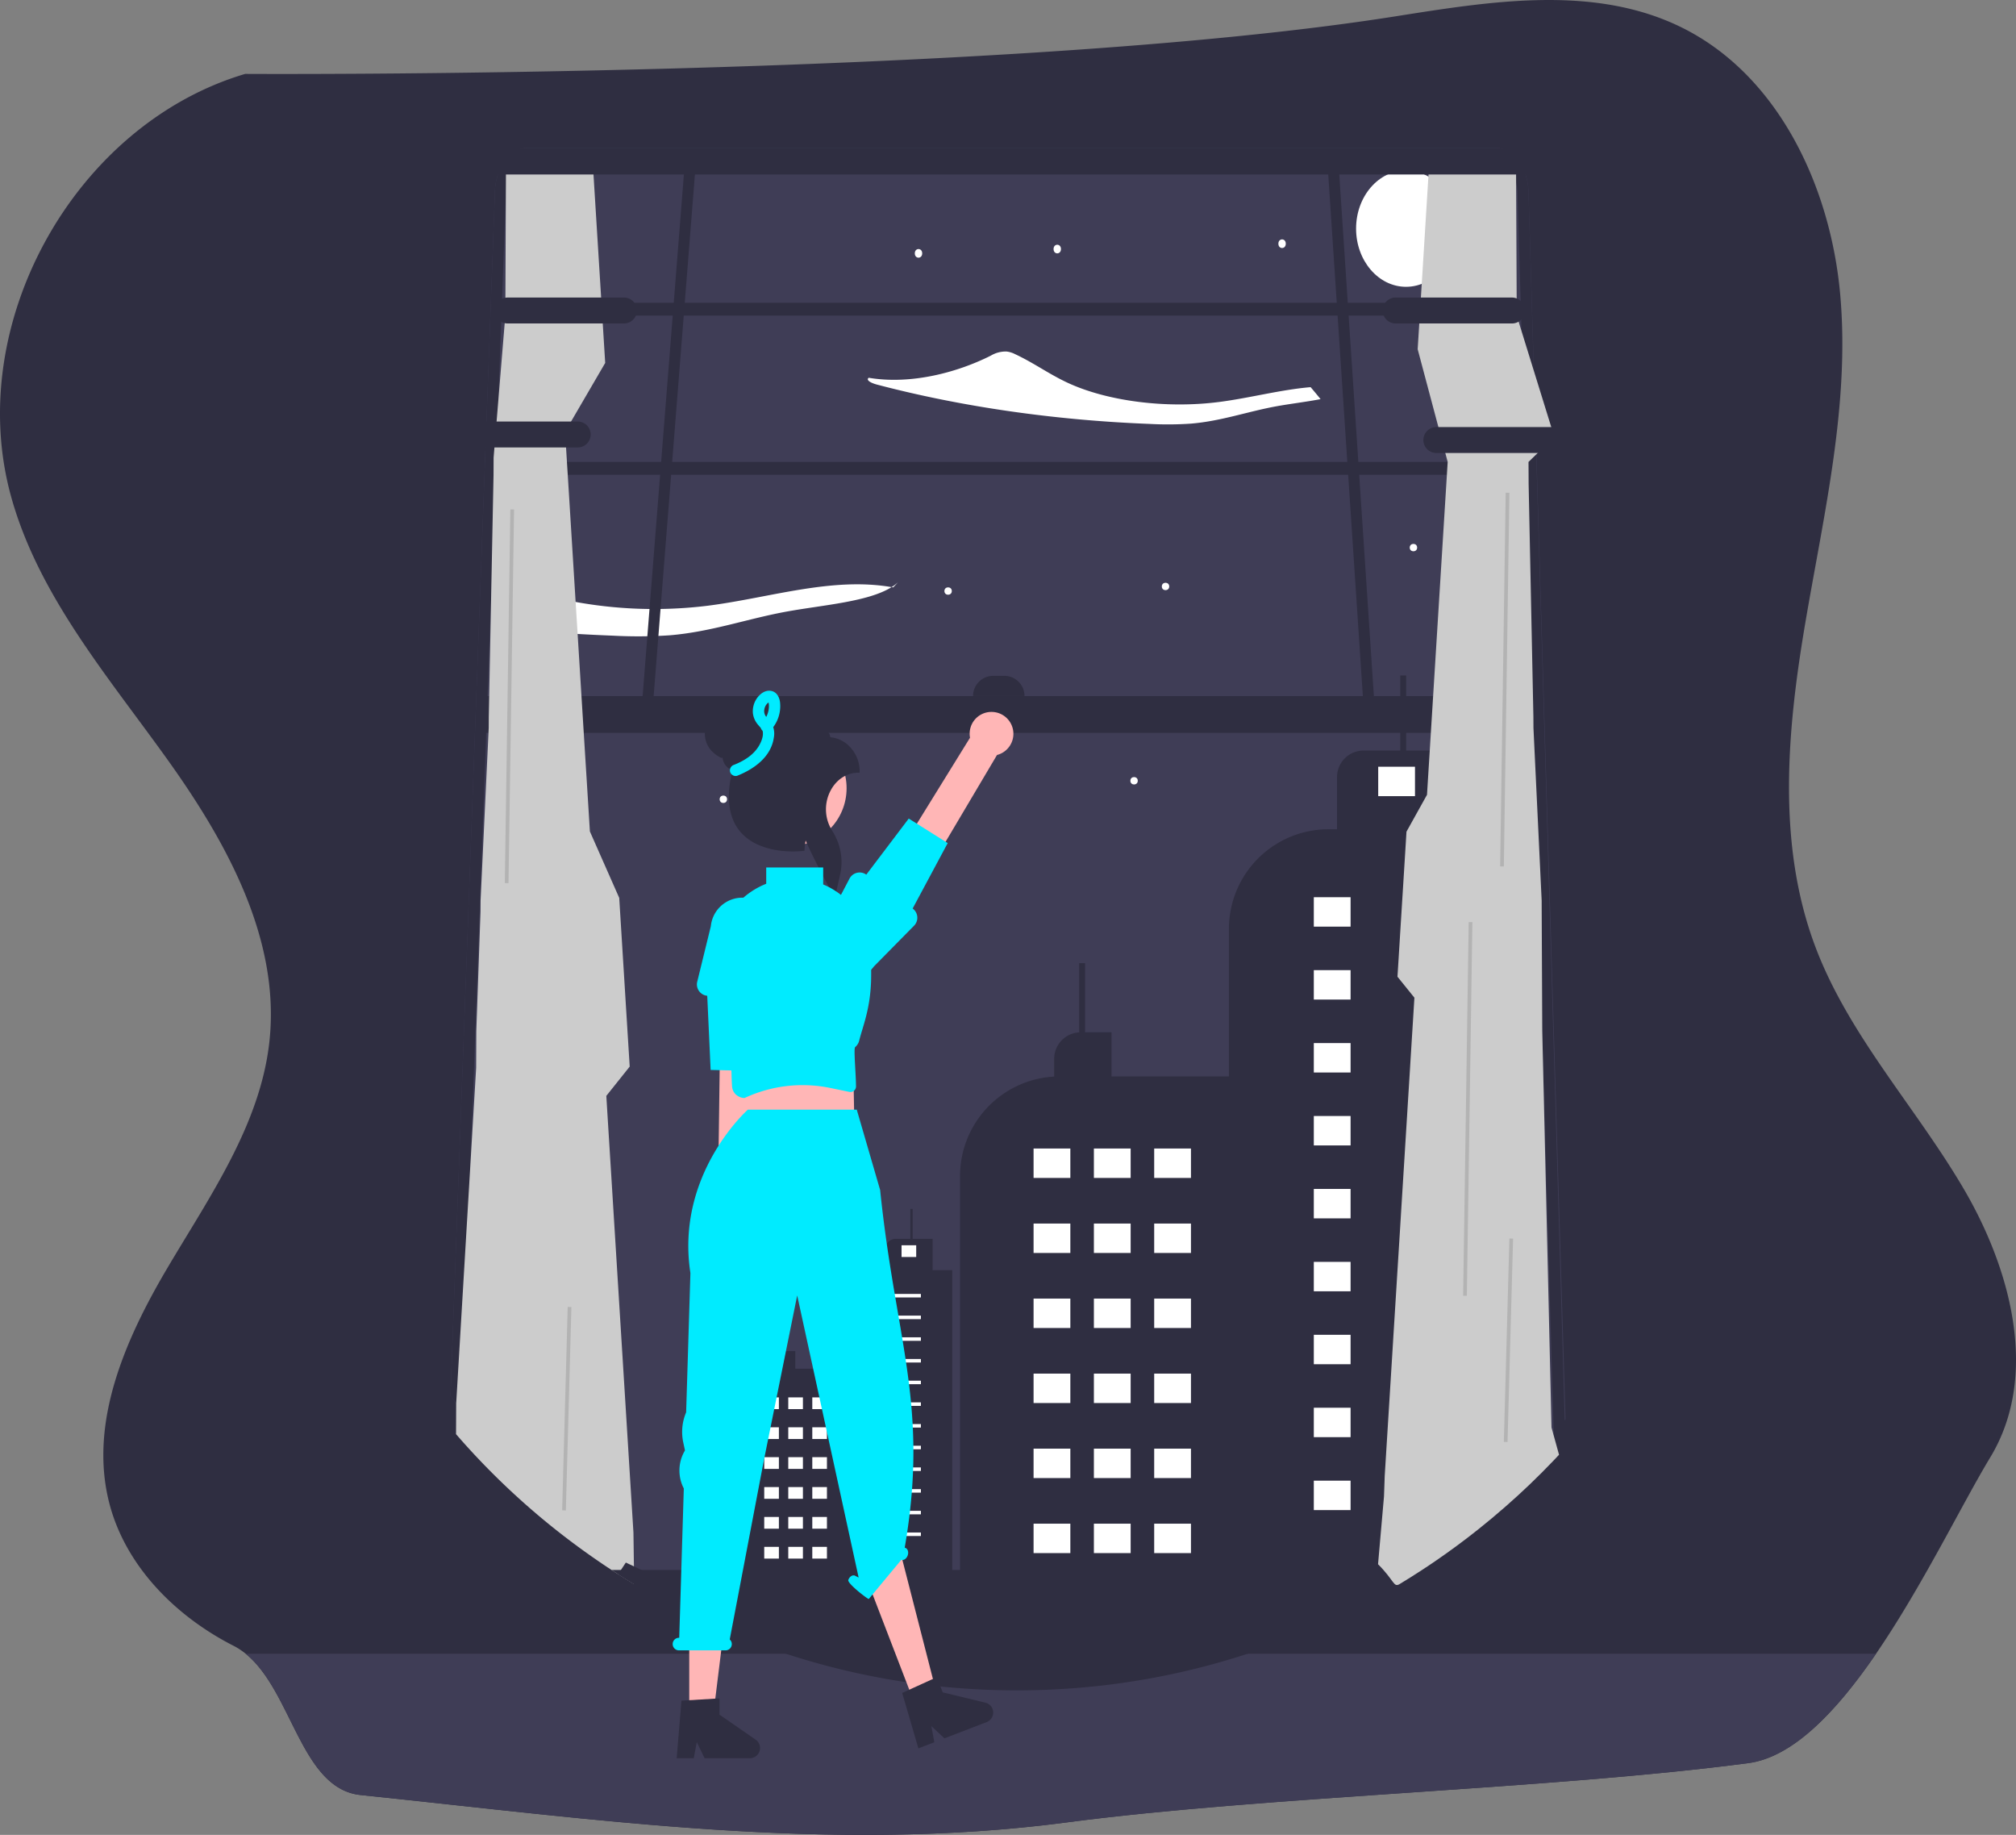 <svg xmlns="http://www.w3.org/2000/svg" data-name="Layer 1" width="884.77" height="805.082" viewBox="0 0 884.77 805.082" xmlns:xlink="http://www.w3.org/1999/xlink"><rect x="0" y="0" width="884.77" height="805.082" fill="#808080" stroke="none"/><path d="M1031.088,686.912c-12.31,20.33-29.78,56.46-50.12,86.15-17.11,24.97-36.25,45.39-56.08,48-86.95,11.46-212.05,14.54-299,26-103.66,13.66-206-1.23-310-12-26.22-2.72-29.95-45.37-50.46-62a30.034,30.034,0,0,0-5.35-3.5c-25.4-12.93-47.37-34.94-54.49-62.54-9.13-35.38,7.07-72.11,25.69-103.55,18.61-31.44,40.64-62.78,44.58-99.1,4.85-44.65-18.69-87.28-44.85-123.78-26.15-36.51-56.45-71.84-68.48-115.1-21-75.49,27.58-163.3,102.69-185.61,0,0,331.46,2.1,504.66-25.23,41.65-6.57,86.31-13.91,124.41,4.19,43.47,20.65,66.79,70.29,70.98,118.24,4.19,47.95-7.18,95.68-15.26,143.13-8.08,47.44-12.67,97.54,4.29,142.59,14.65,38.89,43.94,70.23,65.01,106.06C1040.378,604.692,1052.628,651.362,1031.088,686.912Z" transform="translate(-157.615 -47.459)" fill="#2f2e41"/><path d="M980.968,773.062c-17.11,24.97-36.25,45.39-56.08,48-86.95,11.46-212.05,14.54-299,26-103.66,13.66-206-1.23-310-12-26.22-2.72-29.95-45.37-50.46-62Z" transform="translate(-157.615 -47.459)" fill="#3f3d56"/><path d="M374.802,132.384,355.315,659.899v.009q.987,1.362,1.997,2.723c.365.501.739.993,1.121,1.494.56.766,1.137,1.522,1.721,2.279.008.009.008.019.016.028l.024.028v.009a348.415,348.415,0,0,0,58.891,60.729v.208l.227-.028c.268.227.536.435.804.653,1.941,1.551,3.897,3.083,5.87,4.577q1.449,1.106,2.907,2.184v.009c.008,0,.008,0,.016.009h.016l.016.019.049.028c.024.019.041.029.065.048.747.558,1.486,1.106,2.241,1.655.227.18.455.34.682.501.398.293.804.586,1.21.88.398.284.804.577,1.21.86,1.616,1.154,3.248,2.288,4.88,3.404.406.284.82.558,1.234.842.406.274.82.549,1.234.823v.028l.049.009.016.009.016.019h.008c1.137.757,2.265,1.513,3.41,2.251l.008.009c.918.596,1.835,1.182,2.761,1.768,2.192,1.39,4.401,2.761,6.617,4.095,1.543.936,3.094,1.844,4.652,2.742.942.549,1.892,1.088,2.842,1.626.788.445,1.583.889,2.371,1.324.219.123.43.246.65.359.357.199.723.397,1.08.586H741.479c.39-.208.779-.416,1.169-.634a.762.762,0,0,0,.211-.113c.008,0,.008-.009.016-.009.56-.303,1.121-.615,1.681-.927l.016-.009q4.299-2.397,8.525-4.946,9.585-5.759,18.829-12.265,4.957-3.489,9.808-7.187,1.51-1.149,3.02-2.326c.909-.709,1.811-1.418,2.712-2.137q4.774-3.801,9.427-7.802,4.811-4.128,9.484-8.463,6.09-5.645,11.936-11.612,10.9-11.092,20.908-23.3c.211-.255.422-.511.633-.775q2.448-2.993,4.831-6.061l-16.239-537.747a26.117,26.117,0,0,0-1.762-9.551c-2.468-6.241-7.283-10.487-12.813-10.487h-424.496c-5.602,0-10.466,4.35-12.902,10.723-.081.208-.154.416-.227.624A26.24,26.24,0,0,0,374.802,132.384Z" transform="translate(-157.615 -47.459)" fill="#3f3d56"/><ellipse cx="617.072" cy="100.31" rx="21.923" ry="25.532" fill="#fff"/><path d="M542.473,216.198c36.96,9.722,77.911,15.636,119.551,17.255a149.693,149.693,0,0,0,18.317-.125c13.399-1.127,24.877-5.338,37.659-7.64,6.145-1.103,12.99-1.91,19.177-3.102q-2.144-2.66-4.366-5.255c-13.34,1.127-26.888,4.816-40.388,6.531-22.949,2.918-48.662-.338-66.06-8.369-8.441-3.897-14.906-8.761-23.317-12.676a10.867,10.867,0,0,0-3.66-1.121,12.735,12.735,0,0,0-6.904,1.791c-14.111,7.124-34.599,12.913-53.615,9.728C537.449,214.323,540.142,215.587,542.473,216.198Z" transform="translate(-157.615 -47.459)" fill="#fff"/><path d="M549.628,305.186c-.238-.043-.476-.077-.714-.118a19.407,19.407,0,0,0,2.813-2.119Z" transform="translate(-157.615 -47.459)" fill="#fff"/><path d="M393.798,324.425q16.308,1.303,32.787,1.941a206.548,206.548,0,0,0,25.073-.17c18.342-1.551,34.053-7.308,51.551-10.458,16.036-2.882,35.523-4.271,45.705-10.669-26.315-4.555-53.581,4.717-80.716,8.168a192.738,192.738,0,0,1-65.776-3.248Q397.915,317.077,393.798,324.425Z" transform="translate(-157.615 -47.459)" fill="#fff"/><path d="M620.262,519.828v-7.778A11.648,11.648,0,0,1,631.236,500.427V470.052h2.582V500.392h11.62v19.366H700.308V742.468H578.948V563.49A43.73,43.73,0,0,1,620.262,519.828Z" transform="translate(-157.615 -47.459)" fill="#2f2e41"/><rect x="664.158" y="551.39" width="16.138" height="12.911" transform="translate(1186.84 1068.231) rotate(-180)" fill="#fff"/><rect x="637.691" y="551.39" width="16.138" height="12.911" transform="translate(1133.906 1068.231) rotate(-180)" fill="#fff"/><rect x="611.225" y="551.39" width="16.138" height="12.911" transform="translate(1080.972 1068.231) rotate(-180)" fill="#fff"/><rect x="664.158" y="584.312" width="16.138" height="12.911" transform="translate(1186.84 1134.076) rotate(-180)" fill="#fff"/><rect x="637.691" y="584.312" width="16.138" height="12.911" transform="translate(1133.906 1134.076) rotate(-180)" fill="#fff"/><rect x="611.225" y="584.312" width="16.138" height="12.911" transform="translate(1080.972 1134.076) rotate(-180)" fill="#fff"/><rect x="664.158" y="617.234" width="16.138" height="12.911" transform="translate(1186.84 1199.92) rotate(-180)" fill="#fff"/><rect x="637.691" y="617.234" width="16.138" height="12.911" transform="translate(1133.906 1199.92) rotate(-180)" fill="#fff"/><rect x="611.225" y="617.234" width="16.138" height="12.911" transform="translate(1080.972 1199.92) rotate(-180)" fill="#fff"/><rect x="664.158" y="650.157" width="16.138" height="12.911" transform="translate(1186.84 1265.765) rotate(-180)" fill="#fff"/><rect x="637.691" y="650.157" width="16.138" height="12.911" transform="translate(1133.906 1265.765) rotate(-180)" fill="#fff"/><rect x="611.225" y="650.157" width="16.138" height="12.911" transform="translate(1080.972 1265.765) rotate(-180)" fill="#fff"/><rect x="664.158" y="683.079" width="16.138" height="12.911" transform="translate(1186.84 1331.609) rotate(-180)" fill="#fff"/><rect x="637.691" y="683.079" width="16.138" height="12.911" transform="translate(1133.906 1331.609) rotate(-180)" fill="#fff"/><rect x="611.225" y="683.079" width="16.138" height="12.911" transform="translate(1080.972 1331.609) rotate(-180)" fill="#fff"/><rect x="664.158" y="716.001" width="16.138" height="12.911" transform="translate(1186.84 1397.454) rotate(-180)" fill="#fff"/><rect x="637.691" y="716.001" width="16.138" height="12.911" transform="translate(1133.906 1397.454) rotate(-180)" fill="#fff"/><rect x="611.225" y="716.001" width="16.138" height="12.911" transform="translate(1080.972 1397.454) rotate(-180)" fill="#fff"/><path d="M696.959,455.035V742.465h74.967q4.957-2.996,9.808-6.171,1.51-.987,3.02-1.997c.909-.609,1.811-1.218,2.712-1.835q4.774-3.264,9.427-6.699,4.811-3.544,9.484-7.267,6.09-4.847,11.936-9.971V411.303H796.691v-34.532H774.744V343.846h-2.582v32.925h-16.101a11.66,11.66,0,0,0-11.66,11.66V411.303h-3.711a43.75,43.75,0,0,0-41.937,31.292,45.157,45.157,0,0,0-1.137,4.839A44.235,44.235,0,0,0,696.959,455.035Z" transform="translate(-157.615 -47.459)" fill="#2f2e41"/><rect x="762.478" y="383.873" width="16.138" height="12.911" transform="translate(1383.479 733.199) rotate(-180)" fill="#fff"/><path d="M374.801,132.382,355.314,659.898v.008q.987,1.364,1.997,2.728c.162.228.333.447.503.674.203.268.406.544.617.82.56.763,1.137,1.518,1.721,2.273L379.64,132.382c0-.252.008-.495.016-.747.227-5.675,3.029-10.401,6.828-12.025a7.211,7.211,0,0,1,2.891-.609H813.872c4.157,0,7.714,3.597,9.11,8.647a.237.237,0,0,1,.016.073,17.565,17.565,0,0,1,.617,4.661l16.239,555.472c.666-.698,1.323-1.397,1.981-2.103.958-1.023,1.908-2.062,2.85-3.102l-16.239-550.267a26.122,26.122,0,0,0-1.762-9.549c-2.468-6.244-7.283-10.49-12.813-10.49H389.376c-5.602,0-10.466,4.352-12.902,10.726-.081.211-.154.414-.227.625A26.238,26.238,0,0,0,374.801,132.382Zm79.831,620.615c1.543.804,3.094,1.583,4.652,2.355.942.471,1.892.934,2.842,1.397.788.382,1.583.763,2.371,1.137.219.106.43.211.65.309.357.17.723.341,1.08.503H741.478c.39-.179.779-.357,1.169-.544a.816.816,0,0,0,.211-.098c.008,0,.008-.008.016-.008.56-.26,1.121-.528,1.681-.796l.016-.008q4.299-2.058,8.525-4.246Z" transform="translate(-157.615 -47.459)" fill="#2f2e41"/><rect x="219.608" y="132.85" width="448.808" height="5.635" fill="#2f2e41"/><rect x="213.427" y="202.678" width="459.564" height="5.635" fill="#2f2e41"/><polygon points="598.56 312.025 603.399 312.025 587.16 67.414 582.321 67.414 598.56 312.025" fill="#2f2e41"/><polygon points="281.377 313.649 286.216 313.649 305.703 67.414 300.864 67.414 281.377 313.649" fill="#2f2e41"/><rect x="368.606" y="352.888" width="461.188" height="16.128" transform="translate(1040.785 674.445) rotate(-180)" fill="#2f2e41"/><path d="M584.659,343.99h22.579a0,0,0,0,1,0,0v0a8.87,8.87,0,0,1-8.87,8.87H593.53a8.87,8.87,0,0,1-8.87-8.87v0A0,0,0,0,1,584.659,343.99Z" transform="translate(1034.283 649.391) rotate(-180)" fill="#2f2e41"/><path d="M357.758,676.722c.219.26.447.511.674.771.56.658,1.137,1.307,1.721,1.957.008.008.008.016.016.024l.024.024v.008a326.223,326.223,0,0,0,58.891,52.143,2.231,2.231,0,0,0,.227.154c.268.195.536.373.804.56,1.941,1.332,3.897,2.647,5.87,3.93.966.633,1.932,1.258,2.907,1.876v.008c.008,0,.008,0,.016.008h.016l.016.016.049.024c.024.016.041.024.065.041.747.479,1.486.95,2.241,1.421.227.154.455.292.682.43.398.252.804.503,1.21.755.398.244.804.495,1.21.739.512.309,1.023.625,1.535.926l-.032-2.679-.049-3.564-.235-16.385-.812-13.089-4.815-77.468-.763-12.261-.17-2.761-2.168-34.857-.739-11.968-1.681-26.957-.755-12.261,10.261-12.846-.032-.463-.065-1.104-.041-.674v-.008l-.861-13.754-.032-.585-.609-9.727v-.016l-.869-14.095-.552-8.85-.617-9.938-.495-7.965-.114-1.827-.3-4.839-.016-.195-12.867-29.123-.487-7.851v-.008l-.512-8.233-.349-5.635-.723-11.513-.763-12.244-.3-4.839-1.064-17.181v-.008l-.593-9.565-.593-9.581-.877-14.014-.576-9.337-.349-5.635-2.533-40.857-.114-1.77-.244-3.865-.82-13.219,17.611-30.221-1.291-20.754-.349-5.635-3.702-59.532-.114-1.778-.203-3.329c-15.898-1.746-28.865-.463-37.902,7.754l-.252,56.885-.024,5.635-5.14,62.285-.008,1.908-.024,5.635-2.087,106.179-.024,4.839-3.573,75.804-.024,4.839-1.851,52.419-.073,16.125-8.761,147.328Z" transform="translate(-157.615 -47.459)" fill="#ccc"/><path d="M425.986,736.294c.966.633,1.932,1.258,2.907,1.876v.008c.008,0,.008,0,.016.008h.016l.016.016.049.024c.024.016.041.024.065.041.747.479,1.486.95,2.241,1.421.227.154.455.292.682.43.398.252.804.503,1.21.755.398.244.804.495,1.21.739.512.309,1.023.625,1.535.926q1.669,1.011,3.345,1.997c.406.244.82.479,1.234.723.406.235.82.471,1.234.706v.024l.049.008.016.008.016.016h.008c1.137.649,2.265,1.299,3.41,1.932l.008.008c.918.512,1.835,1.015,2.761,1.518q3.288,1.79,6.617,3.516c1.543.804,3.094,1.583,4.652,2.355.942.471,1.892.934,2.842,1.397.788.382,1.583.763,2.371,1.137.219.106.43.211.65.309.357.17.723.341,1.08.503.3.138.593.276.893.414.715.341,1.437.666,2.152.991.804.366,1.6.723,2.403,1.08,3.02,1.348,6.073,2.647,9.134,3.897A318.37,318.37,0,0,0,514.286,776.657c.528.154,1.064.308,1.6.455q7.295,2.046,14.696,3.743,12.922,2.972,26.08,4.88c.016,0,.041.008.057.008,1.047.154,2.103.301,3.15.447.089.016.187.033.284.041.008.008.016.008.033,0h.008c1.161.154,2.322.308,3.491.455.081.016.162.024.244.032,1.088.13,2.184.26,3.28.382,1.177.13,2.355.252,3.54.373h.008c1.803.179,3.605.349,5.408.495.032,0,.065.008.097.008.715.065,1.429.114,2.144.17h.008q12.606.999,25.447.991,13.945,0,27.606-1.161c.033,0,.065-.008.097-.008q2.911-.244,5.814-.536c.511-.049,1.015-.106,1.526-.154.098-.008.195-.016.292-.033.154-.016.309-.033.471-.049.081-.008.171-.016.252-.033.674-.073,1.348-.146,2.03-.227.755-.089,1.518-.179,2.273-.276.755-.089,1.518-.187,2.273-.292.162-.016.333-.033.495-.065.552-.065,1.104-.138,1.648-.219.268-.033.528-.073.788-.114.528-.073,1.047-.146,1.575-.227.016,0,.041-.008.057-.008a320.842,320.842,0,0,0,48.952-11.034h.008c.869-.268,1.738-.544,2.606-.82q.39-.11.779-.244,3.386-1.084,6.731-2.241,4.616-1.583,9.167-3.313c.828-.317,1.648-.633,2.476-.95,1.648-.65,3.288-1.299,4.92-1.965q4.177-1.705,8.298-3.516h.008v-.008c2.168-.958,4.328-1.933,6.471-2.947.39-.179.779-.357,1.169-.544a.816.816,0,0,0,.211-.098c.008,0,.008-.008.016-.008.56-.26,1.121-.528,1.681-.796l.016-.008q4.299-2.058,8.525-4.246,5.237-2.704,10.385-5.602,4.263-2.399,8.444-4.929,4.957-2.996,9.808-6.171Z" transform="translate(-157.615 -47.459)" fill="#2f2e41"/><ellipse cx="562.672" cy="106.93" rx="1.624" ry="1.891" fill="#fff"/><ellipse cx="464.005" cy="109.275" rx="1.624" ry="1.891" fill="#fff"/><ellipse cx="403.109" cy="111.166" rx="1.624" ry="1.891" fill="#fff"/><circle cx="317.462" cy="350.693" r="1.624" fill="#fff"/><circle cx="416.1" cy="259.333" r="1.624" fill="#fff"/><circle cx="497.716" cy="342.574" r="1.624" fill="#fff"/><circle cx="511.519" cy="257.319" r="1.624" fill="#fff"/><circle cx="620.32" cy="240.268" r="1.624" fill="#fff"/><rect x="361.719" y="664.747" width="89.285" height="1.624" transform="translate(-427.651 1006.152) rotate(-88.437)" fill="#b3b3b3"/><rect x="299.206" y="352.145" width="163.97" height="1.624" transform="translate(-135.005 681.404) rotate(-89.149)" fill="#b3b3b3"/><path d="M445.247,747.957l3.824-6.967-1.884-.885-1.502-.714-6.552-3.094-3.938-1.859-1.624-.771-1.291-.609-2.144,3.24-1.08,1.632-.162.244v.008a.558.558,0,0,1,.097.049c.024.016.041.025.065.041.747.479,1.486.95,2.241,1.421.227.154.455.292.682.43.398.252.804.503,1.21.755.398.243.804.495,1.21.739,1.616.991,3.248,1.965,4.88,2.923.406.244.82.479,1.234.723.406.235.82.471,1.234.706v.024l.049.008.016.008.016.016h.008C442.973,746.674,444.102,747.324,445.247,747.957Z" transform="translate(-157.615 -47.459)" fill="#2f2e41"/><path d="M374.696,183.697a5.69,5.69,0,0,1,5.684-5.684h51.153a5.684,5.684,0,0,1,0,11.367H380.379A5.69,5.69,0,0,1,374.696,183.697Z" transform="translate(-157.615 -47.459)" fill="#2f2e41"/><path d="M354.397,238.098a5.69,5.69,0,0,1,5.684-5.684H411.233a5.684,5.684,0,0,1,0,11.367H360.08A5.69,5.69,0,0,1,354.397,238.098Z" transform="translate(-157.615 -47.459)" fill="#2f2e41"/><path d="M496.62,648.013v-3.099a4.641,4.641,0,0,1,4.372-4.631V628.181h1.029v12.088h4.63v7.716h21.862V736.719h-48.353V665.409A17.423,17.423,0,0,1,496.62,648.013Z" transform="translate(-157.615 -47.459)" fill="#2f2e41"/><rect x="514.109" y="660.588" width="6.43" height="5.144" transform="translate(877.033 1278.861) rotate(-180)" fill="#fff"/><rect x="503.564" y="660.588" width="6.43" height="5.144" transform="translate(855.943 1278.861) rotate(-180)" fill="#fff"/><rect x="493.019" y="660.588" width="6.43" height="5.144" transform="translate(834.853 1278.861) rotate(-180)" fill="#fff"/><rect x="514.109" y="673.705" width="6.43" height="5.144" transform="translate(877.033 1305.096) rotate(-180)" fill="#fff"/><rect x="503.564" y="673.705" width="6.43" height="5.144" transform="translate(855.943 1305.096) rotate(-180)" fill="#fff"/><rect x="493.019" y="673.705" width="6.43" height="5.144" transform="translate(834.853 1305.096) rotate(-180)" fill="#fff"/><rect x="514.109" y="686.823" width="6.43" height="5.144" transform="translate(877.033 1331.33) rotate(-180)" fill="#fff"/><rect x="503.564" y="686.823" width="6.43" height="5.144" transform="translate(855.943 1331.33) rotate(-180)" fill="#fff"/><rect x="493.019" y="686.823" width="6.43" height="5.144" transform="translate(834.853 1331.33) rotate(-180)" fill="#fff"/><rect x="514.109" y="699.94" width="6.43" height="5.144" transform="translate(877.033 1357.564) rotate(-180)" fill="#fff"/><rect x="503.564" y="699.94" width="6.43" height="5.144" transform="translate(855.943 1357.564) rotate(-180)" fill="#fff"/><rect x="493.019" y="699.94" width="6.43" height="5.144" transform="translate(834.853 1357.564) rotate(-180)" fill="#fff"/><rect x="514.109" y="713.057" width="6.43" height="5.144" transform="translate(877.033 1383.798) rotate(-180)" fill="#fff"/><rect x="503.564" y="713.057" width="6.43" height="5.144" transform="translate(855.943 1383.798) rotate(-180)" fill="#fff"/><rect x="493.019" y="713.057" width="6.43" height="5.144" transform="translate(834.853 1383.798) rotate(-180)" fill="#fff"/><rect x="514.109" y="726.174" width="6.43" height="5.144" transform="translate(877.033 1410.033) rotate(-180)" fill="#fff"/><rect x="503.564" y="726.174" width="6.43" height="5.144" transform="translate(855.943 1410.033) rotate(-180)" fill="#fff"/><rect x="493.019" y="726.174" width="6.43" height="5.144" transform="translate(834.853 1410.033) rotate(-180)" fill="#fff"/><path d="M544.6,604.776h1.48v-9.115a4.645,4.645,0,0,1,4.645-4.645h6.415V577.899h1.029v13.117H566.914v13.76h8.616V736.719h-48.353V622.2A17.424,17.424,0,0,1,544.6,604.776Z" transform="translate(-157.615 -47.459)" fill="#2f2e41"/><rect x="540.937" y="615.193" width="20.833" height="1.543" transform="translate(945.092 1184.47) rotate(-180)" fill="#fff"/><rect x="540.937" y="624.709" width="20.833" height="1.543" transform="translate(945.092 1203.502) rotate(-180)" fill="#fff"/><rect x="540.937" y="634.225" width="20.833" height="1.543" transform="translate(945.092 1222.535) rotate(-180)" fill="#fff"/><rect x="540.937" y="643.742" width="20.833" height="1.543" transform="translate(945.092 1241.568) rotate(-180)" fill="#fff"/><rect x="540.937" y="653.258" width="20.833" height="1.543" transform="translate(945.092 1260.6) rotate(-180)" fill="#fff"/><rect x="540.937" y="662.774" width="20.833" height="1.543" transform="translate(945.092 1279.633) rotate(-180)" fill="#fff"/><rect x="540.937" y="672.291" width="20.833" height="1.543" transform="translate(945.092 1298.666) rotate(-180)" fill="#fff"/><rect x="540.937" y="681.807" width="20.833" height="1.543" transform="translate(945.092 1317.698) rotate(-180)" fill="#fff"/><rect x="540.937" y="691.324" width="20.833" height="1.543" transform="translate(945.092 1336.731) rotate(-180)" fill="#fff"/><rect x="540.937" y="700.84" width="20.833" height="1.543" transform="translate(945.092 1355.764) rotate(-180)" fill="#fff"/><rect x="540.937" y="710.356" width="20.833" height="1.543" transform="translate(945.092 1374.796) rotate(-180)" fill="#fff"/><rect x="540.937" y="719.873" width="20.833" height="1.543" transform="translate(945.092 1393.829) rotate(-180)" fill="#fff"/><rect x="553.282" y="593.845" width="6.43" height="5.144" transform="translate(955.38 1145.376) rotate(-180)" fill="#fff"/><polygon points="374.181 452.355 374.917 491.052 328.139 491.052 328.136 454.737 374.181 452.355" fill="#ffb6b6"/><circle cx="346.038" cy="345.852" r="25.51" fill="#ffb6b6"/><path d="M592.62,359.829a9.547,9.547,0,0,0-9.287,11.316l-36.901,59.674,13.879,6.737,34.864-58.835a9.599,9.599,0,0,0-2.555-18.891Z" transform="translate(-157.615 -47.459)" fill="#ffb6b6"/><path d="M530.451,432.951l-6.177,11.77-3.3,6.293-2.156,4.102a13.724,13.724,0,0,0-2.307,5.032A13.855,13.855,0,0,0,541.145,471.521l17.637-17.903a4.998,4.998,0,0,0-.627-7.528l15.383-28.711L556.438,406.619l-18.627,24.605a5.008,5.008,0,0,0-7.36,1.726Z" transform="translate(-157.615 -47.459)" fill="#00ebff"/><path d="M474.646,574.537a9.547,9.547,0,0,1-1.758-14.533l.919-70.155,15.326,1.771-2.186,68.354a9.599,9.599,0,0,1-12.301,14.564Z" transform="translate(-157.615 -47.459)" fill="#ffb6b6"/><polygon points="302.488 753.347 312.933 753.347 317.904 713.058 302.488 713.058 302.488 753.347" fill="#ffb6b6"/><path d="M456.695,793.652l16.687-.996v7.15l15.865,10.957a4.466,4.466,0,0,1-2.538,8.141h-19.867l-3.424-7.072-1.337,7.072h-7.491Z" transform="translate(-157.615 -47.459)" fill="#2f2e41"/><polygon points="401.696 748.258 411.445 744.507 394.995 680.394 378.253 687.323 401.696 748.258" fill="#ffb6b6"/><path d="M553.561,790.264l15.217-6.921,2.567,6.673L590.087,794.545a4.466,4.466,0,0,1,.555,8.509l-18.542,7.134-5.735-5.371,1.291,7.081-6.991,2.69Z" transform="translate(-157.615 -47.459)" fill="#2f2e41"/><path d="M455.597,766.063h.114l2.009-65.508a17.129,17.129,0,0,1,.225-16.187l.288-.521-.746-3.457A22.018,22.018,0,0,1,458.744,667.14l1.874-61.107c-6.695-43.39,25.212-71.687,25.212-71.687H533.627l10.261,35.256c6.784,66.092,21.553,94.496,10.788,156.893l.293.148c1.057.365,1.51,1.829,1.013,3.27s-1.757,2.314-2.814,1.949L538.888,749.062c-1.057-.365-9.472-6.907-8.974-8.348.497-1.441,1.757-2.314,2.814-1.949l1.716.868L507.484,615.858,492.838,688.311,477.879,766.792a2.752,2.752,0,0,1-1.856,4.792h-20.426a2.76,2.76,0,0,1,0-5.521Z" transform="translate(-157.615 -47.459)" fill="#00ebff"/><path d="M468.799,375.527a11.327,11.327,0,0,0,.723.954,14.141,14.141,0,0,0,4.702,3.542l.507-.136a6.594,6.594,0,0,0,2.819,4.801,4.661,4.661,0,0,0,1.536.592c-2.011,8.099-2.114,14.915-.31,20.378a19.637,19.637,0,0,0,1.099,2.706,19.319,19.319,0,0,0,2.372,3.711c.16.197.324.39.493.582a19.402,19.402,0,0,0,2.189,2.123,23.139,23.139,0,0,0,5.543,3.401,35.167,35.167,0,0,0,11.067,2.682h.005a43.698,43.698,0,0,0,8.643-.066l.498-.066.005-.113.019-.385c.005-.094.009-.193.019-.287.033-.629.094-1.259.179-1.879.075-.611.174-1.217.291-1.813.381.911.893,2.048,1.494,3.331.653,1.39,1.414,2.955,2.222,4.575.427.855.869,1.729,1.315,2.607,1.104,2.17,2.231,4.345,3.26,6.295.738,1.39,1.419,2.663,2.006,3.73.888,1.635,1.55,2.79,1.813,3.166l.77,1.104.521-2.283.564-2.462.813-3.575.343-1.499c.042-.197.085-.39.127-.587a24.417,24.417,0,0,0,.484-4.397c.019-.573.009-1.146-.023-1.719a25.172,25.172,0,0,0-1.146-6.36,24.406,24.406,0,0,0-1.353-3.401c-.183-.395-.381-.789-.592-1.174-.282-.517-.582-1.029-.897-1.531-.028-.042-.052-.085-.08-.127a17.655,17.655,0,0,1-1.743-3.584,17.005,17.005,0,0,1-.714-2.706,17.597,17.597,0,0,1,1.917-11.608,15.729,15.729,0,0,1,2.875-3.782,13.513,13.513,0,0,1,1.583-1.315,12.959,12.959,0,0,1,2.767-1.527,12.623,12.623,0,0,1,4.768-.93h.597v-.597a15.365,15.365,0,0,0-3.157-9.419c-.249-.329-.517-.648-.794-.954a13.373,13.373,0,0,0-8.925-4.58c-.226-1.78-1.489-3.382-3.688-4.651a17.167,17.167,0,0,0-4.124-1.635,28.345,28.345,0,0,0-13.684,0,23.754,23.754,0,0,0-5.275,1.987,7.291,7.291,0,0,0-.517-1.987,7.502,7.502,0,0,0-2.321-3.053,6.065,6.065,0,0,0-1.654-.911,7.177,7.177,0,0,0-3.922-.225c-6.769-5.242-13.364-3.293-16.991,1.137a12.5,12.5,0,0,0-1.865,3.053A11.181,11.181,0,0,0,468.799,375.527Z" transform="translate(-157.615 -47.459)" fill="#2f2e41"/><path d="M498.527,481.471l-.721-13.273-.388-7.095-.248-4.628a13.724,13.724,0,0,0-.596-5.504,13.855,13.855,0,0,0-26.984,2.847l-5.981,24.409a4.999,4.999,0,0,0,4.394,6.145l1.489,32.538,20.199.486,3.4-30.673a5.008,5.008,0,0,0,5.437-5.252Z" transform="translate(-157.615 -47.459)" fill="#00ebff"/><path d="M539.214,462.527c-.035-.364-.087-.745-.156-1.109a32.942,32.942,0,0,0-12.595-21.483,33.678,33.678,0,0,0-7.574-4.411v-7.461h-25v7.163a34.433,34.433,0,0,0-13.684,9.838v.017c-.277.329-.537.676-.797,1.022-.468.589-.901,1.213-1.317,1.836a33.422,33.422,0,0,0-5.544,19.162v.017a33.016,33.016,0,0,0,1.091,7.762,124.336,124.336,0,0,1,2.72,13.462c.45,2.876.797,5.7,1.057,8.455.156,1.386.277,2.755.381,4.089v.017c.52,6.601.693,12.526.849,17.117.069,2.495.139,4.574.26,6.168a1.91,1.91,0,0,0,.035.312,5.255,5.255,0,0,0,1.317,2.876,2.498,2.498,0,0,0,.294.312,6.204,6.204,0,0,0,2.703,1.421,5.331,5.331,0,0,0,1.057.104h.104l0,0a60.212,60.212,0,0,1,37.594-4.393l8.364,1.725a2.426,2.426,0,0,0,2.921-2.376c-.016-5.435-1.095-16.676-.386-17.254a5.6,5.6,0,0,0,1.646-2.374v-.017c.035-.139.087-.277.121-.433,1.455-5.735,4.037-11.885,4.955-21.778.121-1.421.225-2.893.277-4.47v-.017A102.154,102.154,0,0,0,539.214,462.527Z" transform="translate(-157.615 -47.459)" fill="#00ebff"/><path d="M762.402,733.794c7.308,7.308,6.739,10.352,9.524,8.672q4.957-2.996,9.808-6.171,1.51-.987,3.02-1.997c.909-.609,1.811-1.218,2.712-1.835q4.774-3.264,9.427-6.699,4.811-3.544,9.484-7.267,6.09-4.847,11.936-9.971,10.901-9.524,20.908-20.006c.211-.219.422-.438.633-.666.666-.698,1.323-1.397,1.981-2.103l-3.305-11.936L834.471,499.854l-.244-52.419-.016-4.839-3.605-75.804-.024-4.839-2.095-102.2-.016-3.978-.033-5.635,11.319-11.002L823.274,185.946l-.024-5.635-.252-52.59-.016-4.295c-8.599-7.827-20.77-9.362-35.653-7.982-.739.073-1.494.146-2.249.227l-.203,3.329-.373,5.935v.008l-2.923,47.061v.016l-.52,8.29-.349,5.635-.918,14.745,13.17,49.448-.349,5.635L790.073,296.631l-.349,5.635-.723,11.627-2.988,48.059-.3,4.839-.617,9.979-.771,12.342-.089,1.437-.349,5.635-9.007,16.19-.276,4.514-1.275,20.567-.171,2.744-.073,1.129-.081,1.266-.13,2.111-.17,2.728-.609,9.792-.252,4.109-.244,3.873-.17,2.801-.284,4.514-.219,3.491,7.432,9.207-.244,3.873-.414,6.731-.252,4.027-.033.487-.544,8.769-.244,3.873-.179,2.996-.479,7.673-.284,4.506-.3,4.831-.235,3.873-.909,14.599-.276,4.514-.057.901-.244,3.873-1.153,18.529-.089,1.486-.187,3.029-.049.844-1.25,20.006-.154,2.452-.089,1.421-.187,3.094-1.056,16.921-.244,3.873-.154,2.509-.276,4.514-.804,12.991-.244,3.873-.398,6.447-.284,4.506-.56,9.053-.244,3.873-.641,10.377-.284,4.506-.179,5.131-.138,3.873Z" transform="translate(-157.615 -47.459)" fill="#ccc"/><path d="M764.432,183.697a5.69,5.69,0,0,1,5.684-5.684h51.153a5.684,5.684,0,0,1,0,11.367h-51.153A5.69,5.69,0,0,1,764.432,183.697Z" transform="translate(-157.615 -47.459)" fill="#2f2e41"/><path d="M325.967,118.335a5.69,5.69,0,0,1,5.684-5.684H868.35a5.684,5.684,0,0,1,0,11.367H331.65A5.69,5.69,0,0,1,325.967,118.335Z" transform="translate(-157.615 -47.459)" fill="#2f2e41"/><path d="M782.295,240.533a5.69,5.69,0,0,1,5.684-5.684h51.153a5.684,5.684,0,1,1,0,11.367h-51.153A5.69,5.69,0,0,1,782.295,240.533Z" transform="translate(-157.615 -47.459)" fill="#2f2e41"/><rect x="736.036" y="344.838" width="163.97" height="1.624" transform="translate(302.642 1110.986) rotate(-89.149)" fill="#b3b3b3"/><rect x="719.797" y="533.21" width="163.97" height="1.624" transform="translate(98.292 1280.323) rotate(-89.149)" fill="#b3b3b3"/><rect x="775.002" y="634.704" width="89.285" height="1.624" transform="translate(4.388 1390.059) rotate(-88.437)" fill="#b3b3b3"/><path d="M481.116,387.853c7.437-2.939,14.888-8.258,16.114-16.762a9.263,9.263,0,0,0-.662-5.618,20.469,20.469,0,0,0-2.612-3.407,3.993,3.993,0,0,1-.905-3.273,4.747,4.747,0,0,1,2.03-3.259c.1-.06-.224-.24-.216-.073.014.306.142.636.171.952a9.544,9.544,0,0,1-.159,2.86,10.579,10.579,0,0,1-2.763,5.231c-2.239,2.313,1.293,5.853,3.536,3.536a15.358,15.358,0,0,0,4.286-12.548c-.305-2.347-1.596-4.604-4.145-4.927-2.579-.327-4.772,1.466-6.128,3.485a9.944,9.944,0,0,0-1.627,6.298,9.464,9.464,0,0,0,2.384,5.254c.367.447,1.07,1.211,1.25,1.454a3.601,3.601,0,0,1,.7,1.332c.34,2.041-.553,4.34-1.536,6.076-2.374,4.195-6.67,6.839-11.049,8.569a2.576,2.576,0,0,0-1.746,3.075,2.518,2.518,0,0,0,3.075,1.746Z" transform="translate(-157.615 -47.459)" fill="#00ebff"/><rect x="734.214" y="441.127" width="16.138" height="12.911" transform="translate(1326.95 847.706) rotate(-180)" fill="#fff"/><rect x="734.214" y="473.127" width="16.138" height="12.911" transform="translate(1326.95 911.706) rotate(-180)" fill="#fff"/><rect x="734.214" y="505.127" width="16.138" height="12.911" transform="translate(1326.95 975.706) rotate(-180)" fill="#fff"/><rect x="734.214" y="537.127" width="16.138" height="12.911" transform="translate(1326.95 1039.706) rotate(-180)" fill="#fff"/><rect x="734.214" y="569.127" width="16.138" height="12.911" transform="translate(1326.95 1103.706) rotate(-180)" fill="#fff"/><rect x="734.214" y="601.127" width="16.138" height="12.911" transform="translate(1326.95 1167.706) rotate(-180)" fill="#fff"/><rect x="734.214" y="633.127" width="16.138" height="12.911" transform="translate(1326.95 1231.706) rotate(-180)" fill="#fff"/><rect x="734.214" y="665.127" width="16.138" height="12.911" transform="translate(1326.95 1295.706) rotate(-180)" fill="#fff"/><rect x="734.214" y="697.127" width="16.138" height="12.911" transform="translate(1326.95 1359.706) rotate(-180)" fill="#fff"/></svg>